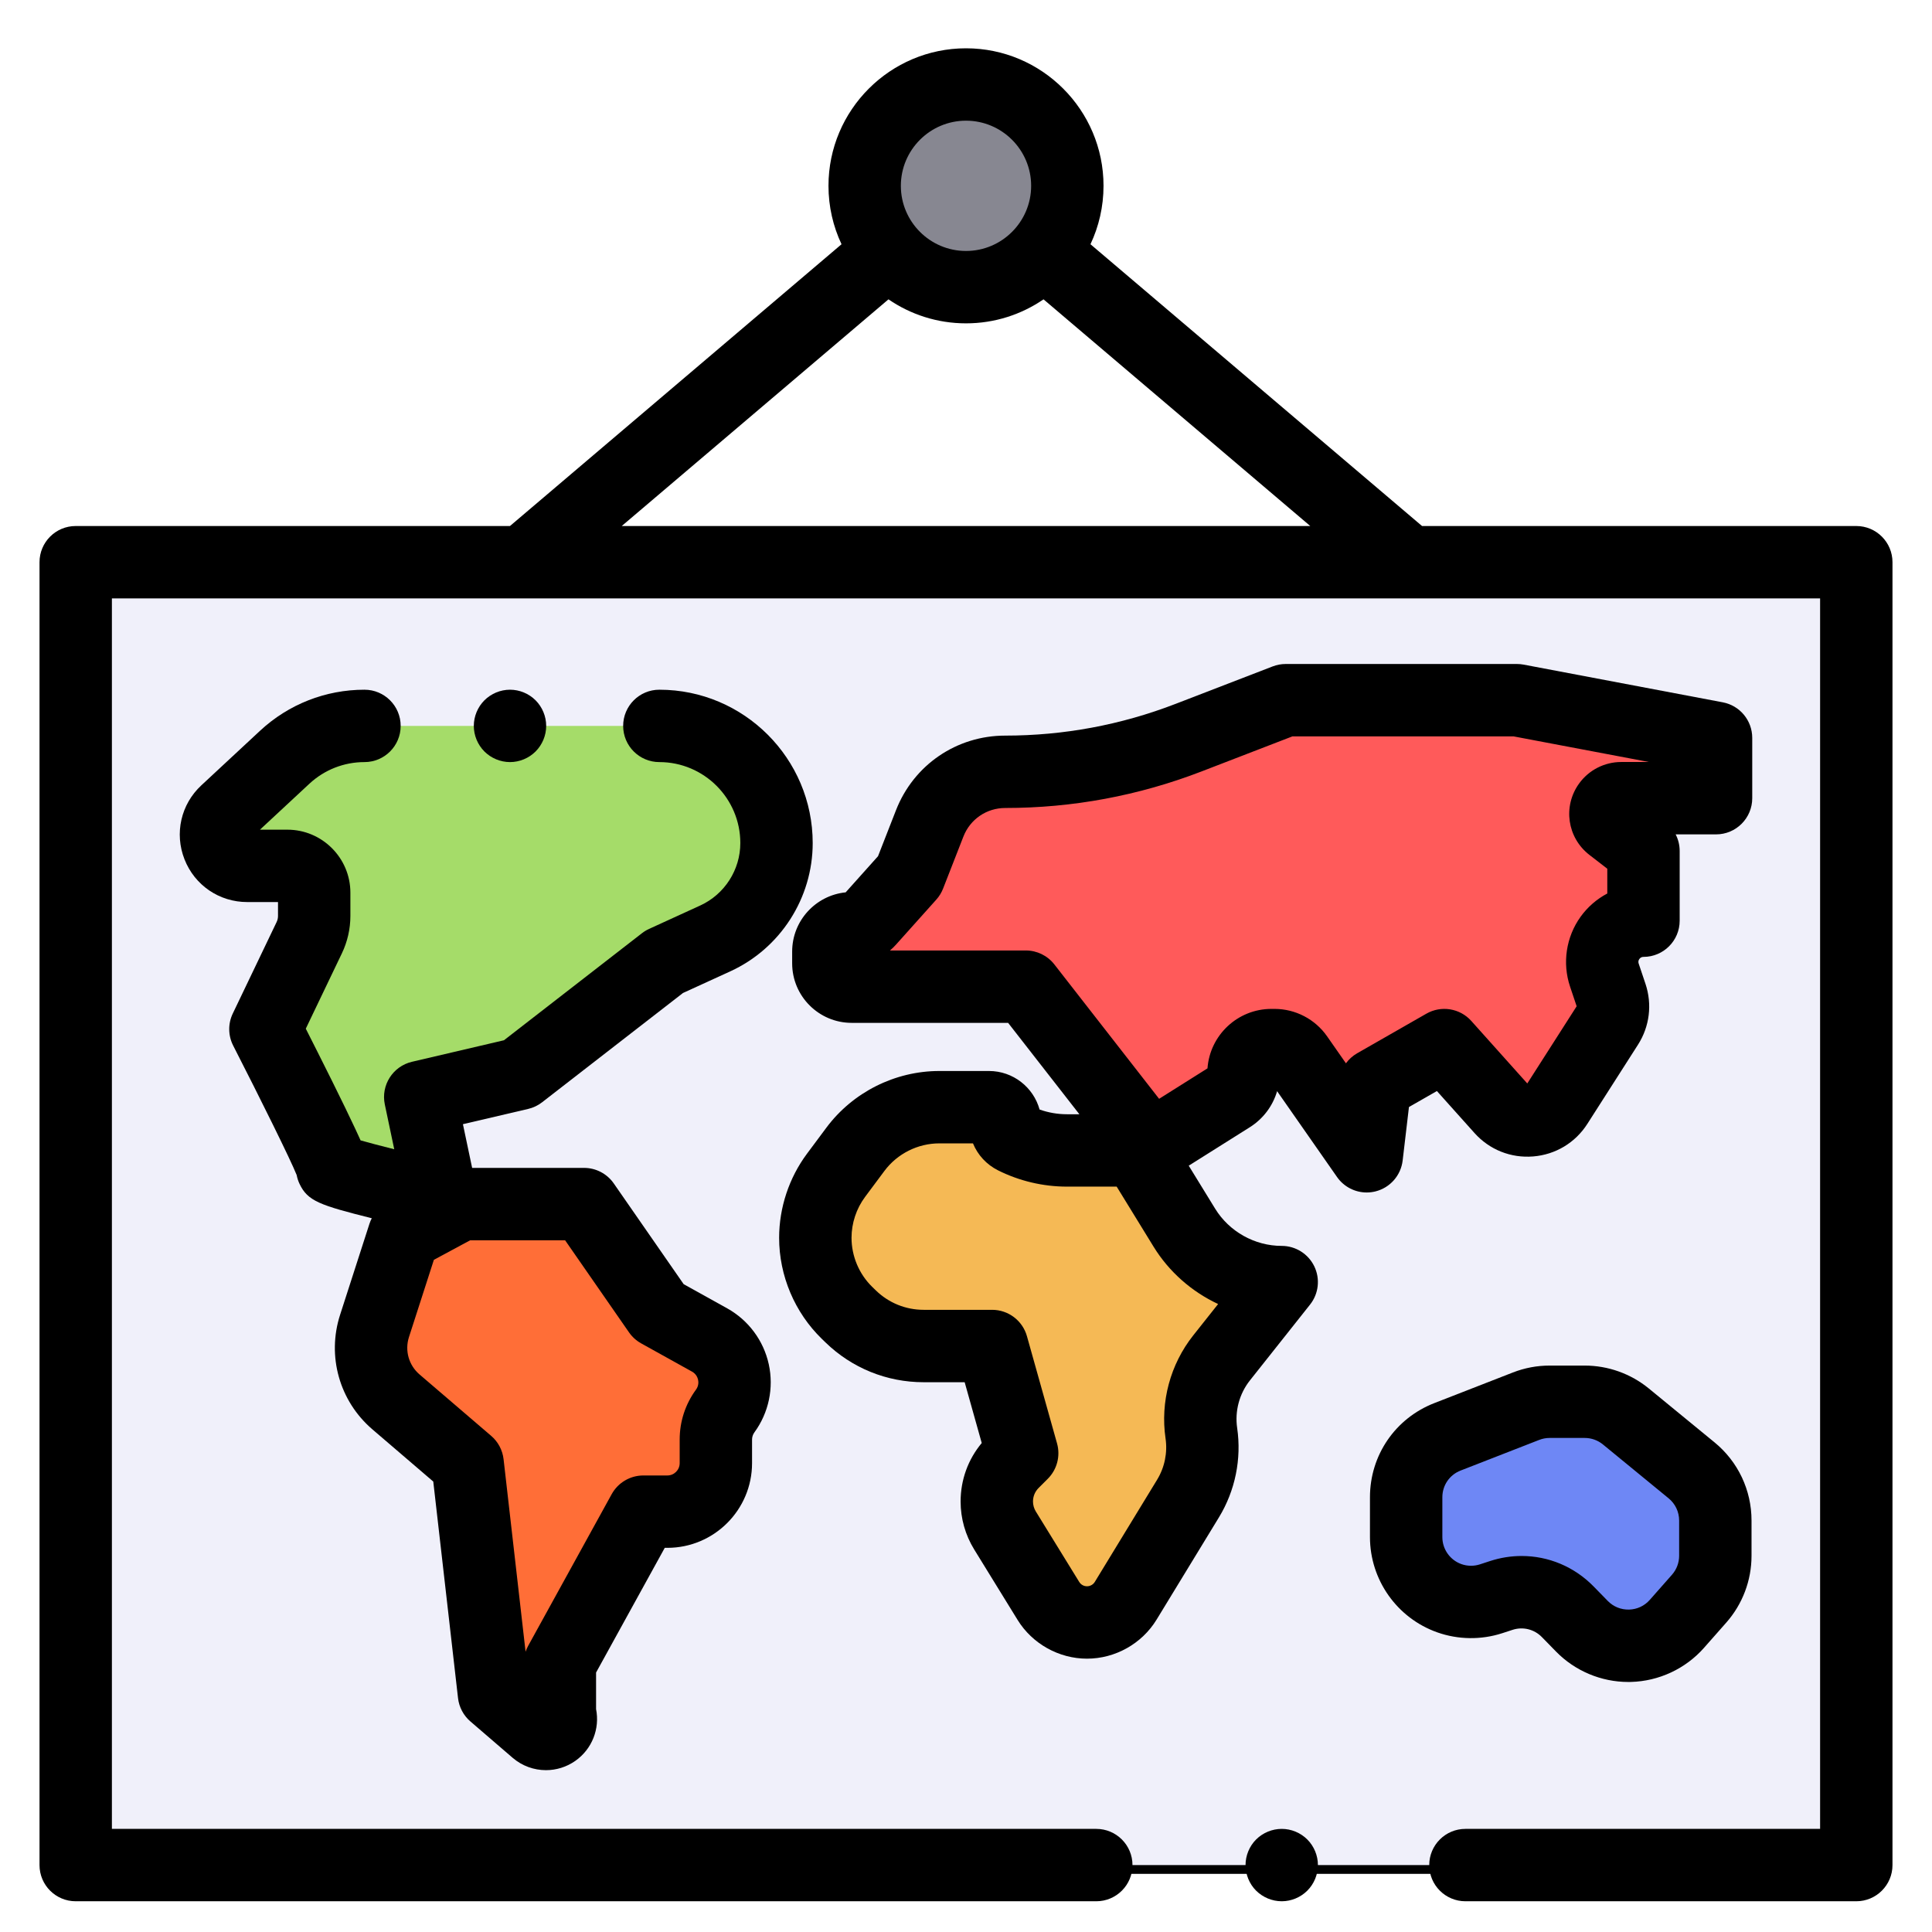 <?xml version="1.0" encoding="UTF-8"?>
<svg width="440px" height="440px" viewBox="0 0 440 440" version="1.1" xmlns="http://www.w3.org/2000/svg" xmlns:xlink="http://www.w3.org/1999/xlink">
    <title>world-map</title>
    <defs>
        <filter x="-2.8%" y="-2.8%" width="105.7%" height="105.7%" filterUnits="objectBoundingBox" id="filter-1">
            <feOffset dx="0" dy="2" in="SourceAlpha" result="shadowOffsetOuter1"></feOffset>
            <feGaussianBlur stdDeviation="2" in="shadowOffsetOuter1" result="shadowBlurOuter1"></feGaussianBlur>
            <feColorMatrix values="0 0 0 0 0   0 0 0 0 0   0 0 0 0 0  0 0 0 0.5 0" type="matrix" in="shadowBlurOuter1" result="shadowMatrixOuter1"></feColorMatrix>
            <feMerge>
                <feMergeNode in="shadowMatrixOuter1"></feMergeNode>
                <feMergeNode in="SourceGraphic"></feMergeNode>
            </feMerge>
        </filter>
        <rect id="path-2" x="8.242" y="117.039" width="405.516" height="296.719"></rect>
        <filter x="-1.7%" y="-1.7%" width="103.5%" height="104.7%" filterUnits="objectBoundingBox" id="filter-3">
            <feOffset dx="0" dy="2" in="SourceAlpha" result="shadowOffsetOuter1"></feOffset>
            <feGaussianBlur stdDeviation="2" in="shadowOffsetOuter1" result="shadowBlurOuter1"></feGaussianBlur>
            <feColorMatrix values="0 0 0 0 0   0 0 0 0 0   0 0 0 0 0  0 0 0 0.5 0" type="matrix" in="shadowBlurOuter1"></feColorMatrix>
        </filter>
    </defs>
    <g id="Welcome" stroke="none" stroke-width="1" fill="none" fill-rule="evenodd">
        <g id="Artboard" transform="translate(-422, 9)" fill-rule="nonzero">
            <g id="world-map" filter="url(#filter-1)" transform="translate(431, 0)">
                <g id="Box">
                    <circle id="Oval" fill="#878791" cx="211" cy="31.32" r="23.078"></circle>
                    <g id="Rectangle">
                        <use fill="black" fill-opacity="1" filter="url(#filter-3)" xlink:href="#path-2"></use>
                        <use fill="#F0F0FA" xlink:href="#path-2"></use>
                    </g>
                    <path d="M282.905,422 C280.736,422 278.611,421.118 277.069,419.585 C275.536,418.052 274.663,415.926 274.663,413.758 C274.663,411.59 275.536,409.464 277.069,407.931 C278.611,406.398 280.728,405.516 282.905,405.516 C285.073,405.516 287.199,406.398 288.731,407.931 C290.264,409.464 291.147,411.59 291.147,413.758 C291.147,415.926 290.265,418.052 288.731,419.585 C287.191,421.118 285.073,422 282.905,422 Z" id="Path" fill="#000000"></path>
                    <path d="M413.758,108.797 L314.859,108.797 L239.347,44.624 C241.25,40.584 242.32,36.075 242.32,31.32 C242.32,14.05 228.27,0 211,0 C193.73,0 179.68,14.05 179.68,31.32 C179.68,36.075 180.75,40.584 182.654,44.625 L107.142,108.797 L8.242,108.797 C3.691,108.797 0,112.487 0,117.039 L0,413.758 C0,418.31 3.691,422 8.242,422 L240.672,422 C245.223,422 248.914,418.31 248.914,413.758 C248.914,409.206 245.223,405.516 240.672,405.516 L16.484,405.516 L16.484,125.281 L405.516,125.281 L405.516,405.516 L324.742,405.516 C320.191,405.516 316.5,409.206 316.5,413.758 C316.5,418.31 320.191,422 324.742,422 L413.758,422 C418.309,422 422,418.31 422,413.758 L422,117.039 C422,112.488 418.31,108.797 413.758,108.797 Z M211,16.484 C219.18,16.484 225.836,23.14 225.836,31.32 C225.836,39.501 219.18,46.156 211,46.156 C202.82,46.156 196.164,39.501 196.164,31.32 C196.164,23.14 202.82,16.484 211,16.484 Z M193.344,57.173 C198.375,60.62 204.455,62.641 211,62.641 C217.545,62.641 223.625,60.62 228.656,57.173 L289.403,108.797 L132.597,108.797 L193.344,57.173 Z" id="Shape" fill="#000000"></path>
                </g>
                <g id="Map" transform="translate(31.941, 140.22)">
                    <path d="M298.815,210.308 L301.125,209.554 C306.47,207.811 312.341,209.253 316.27,213.274 L319.489,216.568 C325.491,222.711 335.448,222.457 341.13,216.017 L346.184,210.288 C348.564,207.589 349.877,204.115 349.877,200.517 L349.877,192.487 C349.877,188.063 347.893,183.871 344.472,181.065 L329.502,168.791 C326.861,166.626 323.552,165.442 320.137,165.442 L312.135,165.442 C310.301,165.442 308.482,165.784 306.771,166.45 L288.87,173.427 C283.199,175.638 279.463,181.101 279.463,187.189 L279.463,196.266 C279.463,202.524 283.406,208.103 289.306,210.19 L289.306,210.19 C292.377,211.276 295.719,211.317 298.815,210.308 Z" id="Path" fill="#6E87F5"></path>
                    <path d="M250.961,140.766 L250.961,140.766 C241.913,140.766 233.513,136.068 228.777,128.358 L217.982,110.786 L202.04,110.786 C197.878,110.786 193.773,109.816 190.05,107.955 L190.05,107.955 C188.795,107.327 188.002,106.045 188.002,104.641 L188.002,104.641 C188.002,102.595 186.343,100.935 184.297,100.935 L172.991,100.935 C165.458,100.935 158.368,104.494 153.868,110.534 L149.469,116.437 C146.401,120.554 144.745,125.552 144.745,130.686 L144.745,130.686 C144.745,137.13 147.353,143.3 151.976,147.791 L152.795,148.586 C157.246,152.91 163.206,155.328 169.411,155.328 L185.005,155.328 L191.857,179.741 L189.762,181.836 C187.401,184.196 186.075,187.398 186.075,190.737 L186.075,190.737 C186.075,193.068 186.723,195.354 187.945,197.339 L197.826,213.377 C199.706,216.428 203.033,218.287 206.617,218.287 L206.617,218.287 C210.218,218.287 213.559,216.411 215.433,213.337 L229.624,190.063 C232.342,185.607 233.416,180.34 232.66,175.175 L232.66,175.175 C231.767,169.069 233.434,162.866 237.268,158.031 L250.961,140.766 Z" id="Path" fill="#F5B955"></path>
                    <path d="M59.594,121.56 C59.594,121.56 34.238,115.764 34.721,114.798 C35.204,113.832 19.507,83.164 19.507,83.164 L29.495,62.32 C30.233,60.78 30.616,59.096 30.616,57.388 L30.616,52.083 C30.616,48.71 27.881,45.975 24.508,45.975 L15.356,45.975 C8.905,45.975 5.797,38.067 10.522,33.674 L23.9,21.238 C28.836,16.649 35.327,14.099 42.067,14.099 L109.22,14.099 C123.956,14.099 135.902,26.045 135.902,40.782 L135.902,40.782 C135.902,50.125 130.454,58.611 121.957,62.498 L110.305,67.829 L77.463,93.306 L54.763,98.619 L59.594,121.56 Z" id="Path" fill="#A5DC69"></path>
                    <path d="M51.047,130.008 L64.055,123.004 L92.073,123.004 L109.084,147.519 L120.666,153.954 C126.472,157.179 128.138,164.763 124.219,170.125 L124.219,170.125 C122.837,172.017 122.092,174.299 122.092,176.642 L122.092,182.005 C122.092,188.104 117.147,193.049 111.047,193.049 L105.581,193.049 L86.569,227.572 L86.569,239.079 L86.569,239.079 C87.82,242.371 83.85,245.156 81.181,242.859 L71.56,234.577 L65.556,182.044 L49.238,168.057 C44.272,163.8 42.347,156.978 44.355,150.754 L51.047,130.008 Z" id="Path" fill="#FF6E37"></path>
                    <path d="M221.12,109.972 L239.287,98.537 C241.136,97.372 242.259,95.34 242.259,93.154 L242.259,93.154 C242.259,89.641 245.107,86.794 248.619,86.794 L249.319,86.794 C251.398,86.794 253.345,87.809 254.535,89.513 L270.316,112.119 L272.238,95.808 L287.996,86.794 L301.002,101.319 C304.51,105.237 310.788,104.729 313.621,100.299 L325.15,82.274 C326.446,80.247 326.754,77.742 325.989,75.461 L324.442,70.853 C322.398,64.765 326.928,58.465 333.35,58.465 L333.35,58.465 L333.35,42.583 L326.082,36.964 C324.561,35.788 324.243,33.619 325.363,32.056 L325.363,32.056 C326.034,31.12 327.115,30.565 328.268,30.565 L349.877,30.565 L349.877,16.829 L304.524,8.244 L251.868,8.244 L229.736,16.783 C216.419,21.92 202.269,24.555 187.996,24.555 L187.996,24.555 C180.389,24.555 173.56,29.219 170.793,36.304 L166.159,48.163 L156.981,58.413 C155.973,59.539 154.534,60.182 153.023,60.182 L153.023,60.182 C150.089,60.182 147.71,62.561 147.71,65.495 L147.71,68.176 C147.71,71.11 150.089,73.489 153.023,73.489 L192.679,73.489 L221.12,109.972 Z" id="Path" fill="#FF5A5A"></path>
                    <path d="M329.896,231.838 C323.725,231.838 317.754,229.331 313.431,224.909 L310.211,221.613 C308.463,219.823 305.898,219.194 303.517,219.97 L301.209,220.723 C296.412,222.289 291.15,222.223 286.393,220.54 C277.221,217.294 271.059,208.575 271.059,198.846 L271.059,189.769 C271.059,180.214 276.812,171.798 285.715,168.328 L303.615,161.351 C306.293,160.308 309.104,159.78 311.973,159.78 L319.974,159.78 C325.281,159.78 330.463,161.633 334.565,164.996 L349.535,177.271 C354.887,181.659 357.957,188.146 357.957,195.066 L357.957,203.097 C357.957,208.706 355.914,214.112 352.203,218.319 L347.148,224.049 C342.93,228.832 336.854,231.668 330.477,231.831 C330.284,231.835 330.09,231.838 329.896,231.838 Z M305.605,203.146 C311.683,203.146 317.581,205.568 322.003,210.093 L325.222,213.388 C326.506,214.701 328.237,215.396 330.058,215.351 C331.893,215.304 333.572,214.52 334.786,213.144 L339.84,207.415 C340.893,206.221 341.472,204.687 341.472,203.097 L341.472,195.066 C341.472,193.104 340.601,191.263 339.083,190.018 L324.114,177.743 C322.95,176.788 321.48,176.263 319.975,176.263 L311.974,176.263 C311.16,176.263 310.361,176.413 309.601,176.71 L291.703,183.686 C289.177,184.67 287.545,187.058 287.545,189.768 L287.545,198.845 C287.545,201.606 289.293,204.078 291.895,205 C293.245,205.478 294.737,205.497 296.096,205.052 C296.097,205.052 296.097,205.052 296.097,205.052 L298.406,204.298 C300.779,203.524 303.207,203.146 305.605,203.146 Z" id="Shape" fill="#000000"></path>
                    <path d="M79.342,101.331 C80.496,101.061 81.579,100.545 82.515,99.819 L114.604,74.927 L125.388,69.993 C136.783,64.779 144.146,53.313 144.146,40.782 C144.146,21.524 128.479,5.857 109.222,5.857 C104.67,5.857 100.98,9.547 100.98,14.099 C100.98,18.651 104.67,22.341 109.222,22.341 C119.39,22.341 127.662,30.614 127.662,40.782 C127.662,46.883 124.077,52.466 118.529,55.004 L106.877,60.335 C106.301,60.599 105.756,60.929 105.255,61.318 L73.834,85.692 L52.886,90.594 C48.524,91.615 45.776,95.933 46.699,100.317 L48.845,110.515 C45.799,109.751 43.094,109.042 41.18,108.494 C40.83,107.708 40.439,106.87 40.018,105.967 C38.748,103.242 36.951,99.538 34.678,94.957 C32.465,90.498 30.216,86.044 28.699,83.054 L36.926,65.884 C38.189,63.25 38.857,60.312 38.857,57.389 L38.857,52.084 C38.857,44.171 32.419,37.734 24.506,37.734 L18.263,37.734 L29.512,27.276 C32.934,24.094 37.394,22.341 42.066,22.341 C46.617,22.341 50.308,18.651 50.308,14.099 C50.308,9.547 46.617,5.857 42.066,5.857 C33.215,5.857 24.771,9.176 18.287,15.202 L4.91,27.638 C0.258,31.962 -1.246,38.575 1.078,44.486 C3.4,50.397 9.005,54.217 15.356,54.217 L22.373,54.217 L22.373,57.388 C22.373,57.859 22.266,58.333 22.061,58.759 L12.074,79.602 C10.962,81.922 10.997,84.629 12.17,86.919 C18.376,99.046 25.253,112.936 26.623,116.383 C26.753,117.07 26.968,117.744 27.27,118.383 C29.124,122.308 31.847,123.25 43.731,126.227 C43.524,126.627 43.342,127.043 43.202,127.478 L36.512,148.221 C33.474,157.633 36.364,167.875 43.874,174.312 L57.734,186.193 L63.371,235.511 C63.607,237.571 64.611,239.468 66.183,240.821 L75.805,249.104 C77.979,250.975 80.682,251.923 83.396,251.923 C85.726,251.923 88.062,251.224 90.078,249.811 C93.904,247.128 95.701,242.48 94.811,238.017 L94.811,229.689 L110.452,201.289 L111.048,201.289 C121.682,201.289 130.334,192.637 130.334,182.002 L130.334,176.639 C130.334,176.041 130.521,175.47 130.873,174.987 C134.135,170.523 135.326,164.868 134.139,159.468 C132.953,154.069 129.501,149.433 124.668,146.748 L114.762,141.244 L98.844,118.303 C97.304,116.084 94.774,114.76 92.072,114.76 L66.584,114.76 L64.488,104.806 L79.342,101.331 Z M102.312,152.218 C103.031,153.254 103.978,154.111 105.081,154.724 L116.663,161.159 C117.625,161.694 117.938,162.547 118.039,163.008 C118.141,163.469 118.214,164.375 117.564,165.263 C115.135,168.589 113.85,172.524 113.85,176.642 L113.85,182.005 C113.85,183.55 112.593,184.807 111.048,184.807 L105.582,184.807 C102.578,184.807 99.812,186.442 98.362,189.073 L79.35,223.596 C79.111,224.029 78.913,224.483 78.756,224.949 L73.745,181.107 C73.508,179.04 72.499,177.139 70.919,175.785 L54.602,161.799 C52.151,159.698 51.208,156.356 52.2,153.284 L57.873,135.695 L66.133,131.248 L87.76,131.248 L102.312,152.218 Z" id="Shape" fill="#000000"></path>
                    <path d="M351.41,8.728 L306.058,0.143 C305.553,0.048 305.04,2.84217094e-14 304.525,2.84217094e-14 L251.869,2.84217094e-14 C250.855,2.84217094e-14 249.849,0.187 248.902,0.552 L226.769,9.09 C214.352,13.881 201.307,16.31 187.996,16.31 C176.916,16.31 167.149,22.979 163.115,33.302 L159.023,43.773 L151.652,52.007 C144.819,52.696 139.468,58.481 139.468,65.492 L139.468,68.174 C139.468,75.648 145.548,81.729 153.022,81.729 L188.652,81.729 L204.878,102.543 L202.039,102.543 C199.926,102.543 197.81,102.174 195.816,101.467 C194.423,96.414 189.786,92.692 184.295,92.692 L172.988,92.692 C162.902,92.692 153.282,97.521 147.256,105.609 L142.857,111.513 C138.758,117.014 136.5,123.824 136.5,130.686 C136.5,139.307 140.047,147.696 146.231,153.704 L147.049,154.498 C153.072,160.349 161.011,163.571 169.409,163.571 L178.755,163.571 L182.642,177.419 C179.527,181.153 177.831,185.815 177.831,190.737 C177.831,194.597 178.901,198.375 180.926,201.663 L190.806,217.701 C194.161,223.147 200.219,226.53 206.616,226.53 C213.047,226.53 219.121,223.119 222.469,217.629 L236.66,194.355 C240.371,188.27 241.845,181.034 240.813,173.983 C240.251,170.142 241.312,166.195 243.724,163.153 L257.417,145.888 C259.382,143.411 259.756,140.028 258.38,137.18 C257.004,134.334 254.121,132.524 250.958,132.524 C244.82,132.524 239.011,129.275 235.797,124.044 L229.785,114.257 L243.678,105.512 C246.747,103.581 248.927,100.654 249.912,97.287 L263.559,116.835 C265.124,119.077 267.665,120.36 270.317,120.36 C270.984,120.36 271.658,120.278 272.325,120.111 C275.644,119.278 278.102,116.48 278.503,113.082 L279.938,100.898 L286.304,97.256 L294.863,106.815 C298.269,110.618 303.132,112.564 308.23,112.152 C313.319,111.741 317.815,109.038 320.567,104.737 L332.094,86.713 C334.748,82.564 335.372,77.505 333.803,72.833 L332.255,68.226 C332.131,67.854 332.184,67.504 332.413,67.185 C332.642,66.866 332.958,66.704 333.351,66.704 C337.902,66.704 341.593,63.014 341.593,58.462 L341.593,42.58 C341.593,41.249 341.271,39.956 340.677,38.803 L349.878,38.803 C354.429,38.803 358.12,35.113 358.12,30.561 L358.12,16.826 C358.12,12.866 355.302,9.465 351.41,8.728 Z M236.477,145.764 L230.81,152.908 C225.585,159.497 223.286,168.047 224.504,176.367 C224.981,179.623 224.3,182.963 222.587,185.771 L208.396,209.045 C208.021,209.661 207.339,210.043 206.617,210.043 C205.889,210.043 205.226,209.673 204.843,209.052 L194.964,193.015 C194.541,192.328 194.317,191.539 194.317,190.734 C194.317,189.574 194.77,188.482 195.588,187.662 L197.684,185.567 C199.793,183.46 200.599,180.38 199.793,177.51 L192.941,153.098 C191.943,149.541 188.699,147.083 185.005,147.083 L169.412,147.083 C165.329,147.083 161.467,145.517 158.538,142.671 L157.72,141.876 C154.713,138.955 152.989,134.875 152.989,130.682 C152.989,127.345 154.086,124.034 156.079,121.359 L160.478,115.455 C163.409,111.522 168.087,109.174 172.992,109.174 L180.647,109.174 C181.718,111.801 183.716,113.999 186.367,115.324 C191.208,117.745 196.629,119.025 202.043,119.025 L213.375,119.025 L221.756,132.669 C225.296,138.438 230.477,142.955 236.477,145.764 Z M328.268,22.321 C324.466,22.321 320.874,24.166 318.664,27.254 C314.944,32.446 315.988,39.574 321.042,43.482 L325.109,46.627 L325.109,52.27 C322.731,53.527 320.638,55.326 319.03,57.562 C315.724,62.158 314.827,68.107 316.63,73.476 L318.132,77.949 L306.887,95.532 L294.138,81.294 C291.545,78.398 287.28,77.708 283.906,79.638 L268.148,88.653 C267.129,89.236 266.261,90.02 265.587,90.942 L261.293,84.792 C258.563,80.884 254.088,78.551 249.322,78.551 L248.621,78.551 C240.926,78.551 234.603,84.533 234.057,92.091 L223.039,99.026 L199.18,68.419 C197.618,66.416 195.22,65.244 192.68,65.244 L161.743,65.244 C162.23,64.835 162.69,64.39 163.12,63.909 L172.298,53.659 C172.956,52.925 173.477,52.078 173.836,51.16 L178.469,39.3 C180.014,35.348 183.753,32.794 187.996,32.794 C203.343,32.794 218.385,29.993 232.703,24.469 L253.403,16.483 L303.751,16.483 L334.582,22.319 L328.268,22.319 L328.268,22.321 L328.268,22.321 Z" id="Shape" fill="#000000"></path>
                    <path d="M75.208,22.34 C73.04,22.34 70.914,21.459 69.381,19.925 C67.848,18.392 66.966,16.266 66.966,14.098 C66.966,11.931 67.847,9.804 69.381,8.271 C70.914,6.738 73.04,5.856 75.208,5.856 C77.376,5.856 79.502,6.738 81.034,8.271 C82.567,9.804 83.45,11.931 83.45,14.098 C83.45,16.266 82.568,18.392 81.034,19.925 C79.502,21.459 77.376,22.34 75.208,22.34 Z" id="Path" fill="#000000"></path>
                </g>
            </g>
        </g>
    </g>
</svg>
